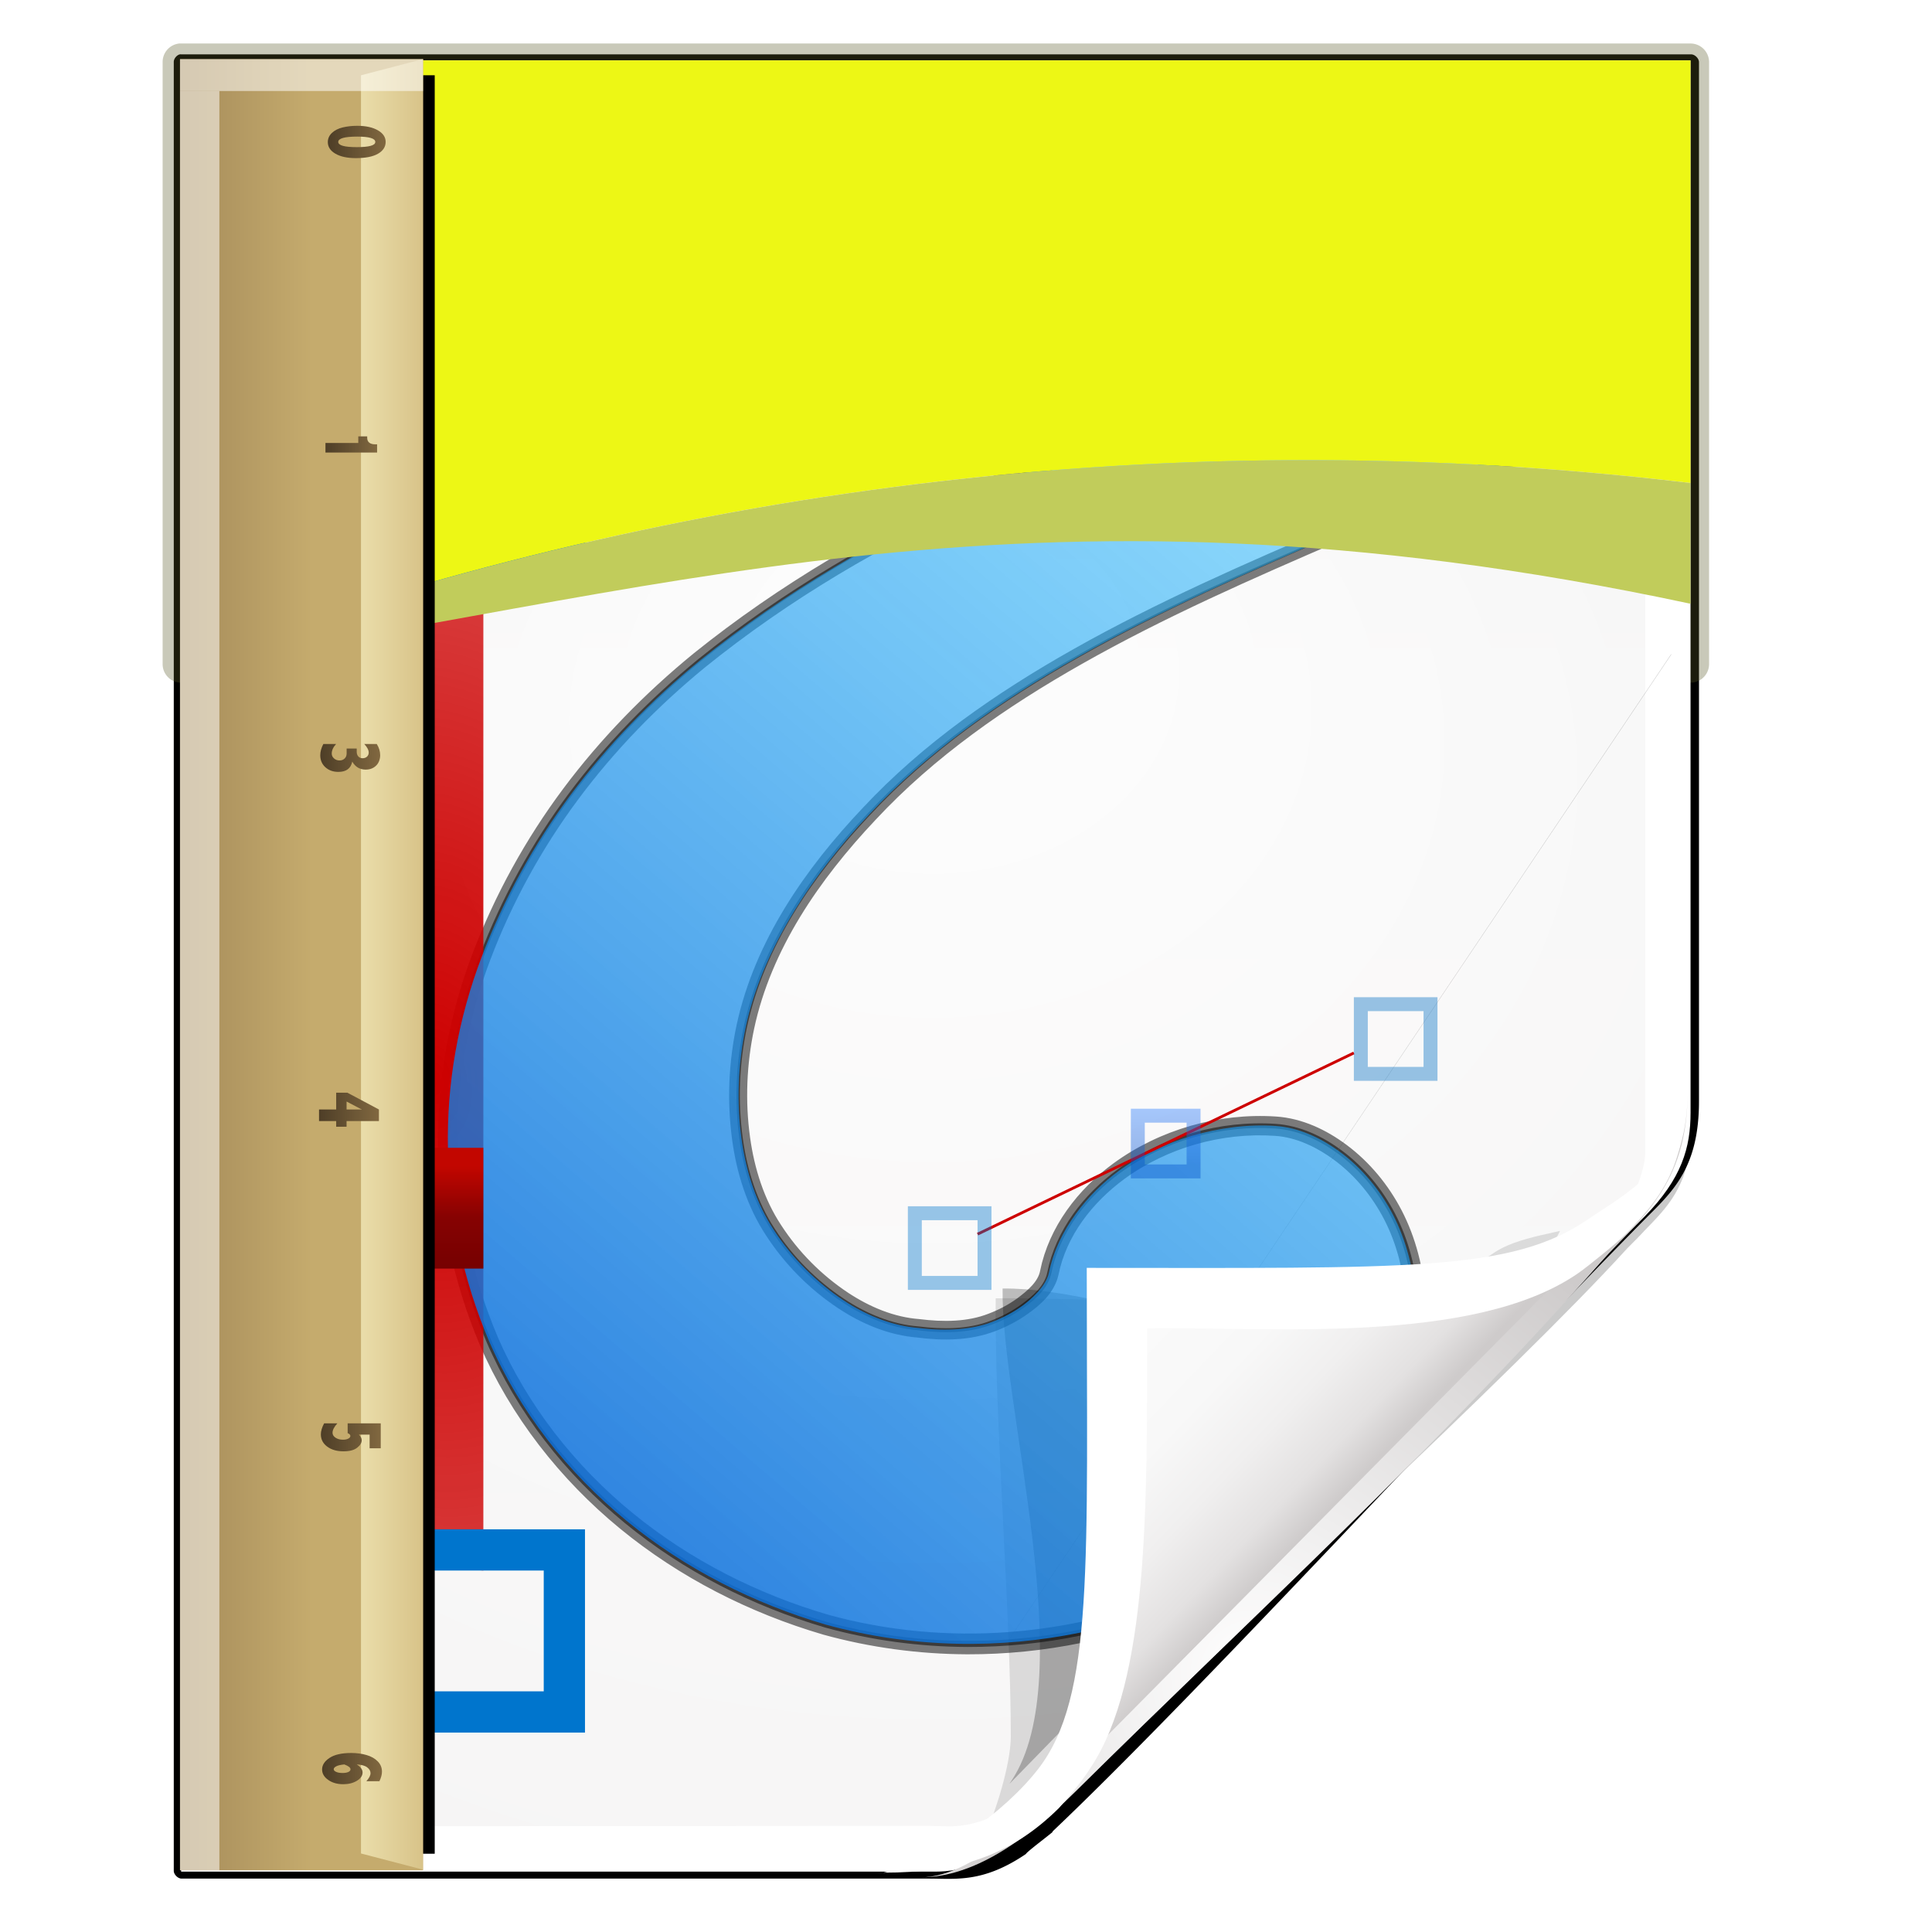 <svg height="32" width="32" xmlns="http://www.w3.org/2000/svg" xmlns:xlink="http://www.w3.org/1999/xlink"><filter id="a" color-interpolation-filters="sRGB" height="1.135" width="1.054" x="-.027" y="-.067"><feGaussianBlur stdDeviation=".28"/></filter><filter id="b" color-interpolation-filters="sRGB" height="1.027" width="1.294" x="-.147" y="-.014"><feGaussianBlur stdDeviation=".612"/></filter><linearGradient id="c" gradientTransform="matrix(-0 1.071 -1.342 -0 68.284 -71.025)" gradientUnits="userSpaceOnUse" x1="126" x2="126" y1="41.999" y2="30"><stop offset="0" stop-color="#a58b5a"/><stop offset=".544" stop-color="#c5ab6d"/></linearGradient><linearGradient id="d" gradientTransform="matrix(-0 1 -1 -0 42 -70.001)" gradientUnits="userSpaceOnUse" x1="126" x2="126" y1="30" y2="34.001"><stop offset="0" stop-color="#ddc98f"/><stop offset="1" stop-color="#f4eab9"/></linearGradient><linearGradient id="e" gradientTransform="matrix(-0 1.071 -1.322 -0 73.026 -69.825)" gradientUnits="userSpaceOnUse" x1="74.002" x2="74.002" xlink:href="#f" y1="38.799" y2="35.902"/><linearGradient id="f"><stop fill="none" offset="0" stop-color="#4e3e27"/><stop fill="none" offset="1" stop-color="#816840"/></linearGradient><linearGradient id="g" gradientTransform="matrix(-0 1.071 -1.322 -0 72.543 -71.025)" gradientUnits="userSpaceOnUse" x1="93.83" x2="93.83" xlink:href="#f" y1="38.551" y2="35.964"/><linearGradient id="h" gradientTransform="matrix(-0 1.071 -1.322 -0 72.664 -71.916)" gradientUnits="userSpaceOnUse" x1="114.048" x2="114.048" xlink:href="#f" y1="38.902" y2="35.902"/><linearGradient id="i" gradientTransform="matrix(-0 1.071 -1.322 -0 72.664 -70.003)" gradientUnits="userSpaceOnUse" x1="134.014" x2="134.014" xlink:href="#f" y1="38.964" y2="35.964"/><linearGradient id="j" gradientTransform="matrix(-0 1.071 -1.322 -0 72.785 -69.798)" gradientUnits="userSpaceOnUse" x1="154.08" x2="154.08" xlink:href="#f" y1="38.964" y2="35.964"/><linearGradient id="k" gradientTransform="matrix(-0 1.071 -1.322 -0 72.785 -69.185)" gradientUnits="userSpaceOnUse" x1="173.994" x2="173.994" xlink:href="#f" y1="38.902" y2="35.902"/><radialGradient id="l" cx="90.75" cy="110.253" gradientUnits="userSpaceOnUse" r="24.501" xlink:href="#m"/><linearGradient id="m"><stop offset="0" stop-color="#fff"/><stop offset="1" stop-color="#fff" stop-opacity="0"/></linearGradient><clipPath id="n"><path d="m112 82.503c0 4.465-2.797 6.41-5.28 8.094-5.109 3.465-14.939 3.325-20.72 3.406-.081 5.781.166 15.505-3.299 20.613-1.684 2.482-5.291 5.387-8.201 5.387 2.318 0 4.743-1.335 7.584-4.085 9.142-8.849 17.367-16.135 25.673-25.298 1.919-2.117 4.243-3.642 4.243-8.118z"/></clipPath><filter id="o" color-interpolation-filters="sRGB"><feGaussianBlur stdDeviation=".43"/></filter><linearGradient id="p" gradientTransform="matrix(1.373 0 0 1.404 -41.379 -43.423)" gradientUnits="userSpaceOnUse" x1="82.157" x2="94.221" y1="90.382" y2="102.184"><stop offset="0" stop-color="#fcfcfc"/><stop offset=".523" stop-color="#f8f8f8"/><stop offset=".723" stop-color="#f0efef"/><stop offset=".89" stop-color="#e3e1e1"/><stop offset="1" stop-color="#cecbcb"/></linearGradient><clipPath id="q"><path d="m17 8 .783 110h57.5c1.675 0 3.119.181 4.9-1.6 8.798-8.798 19.758-19.852 27.016-27.176 2.441-2.463 2.801-4.471 2.801-6.724v-74.5z"/></clipPath><radialGradient id="r" cx="64" cy="64.004" fx="63.793" fy="47.275" gradientTransform="matrix(1.707 -.085 .07 1.394 -50.362 -20.218)" gradientUnits="userSpaceOnUse" r="47.5" xlink:href="#m"/><filter id="s" color-interpolation-filters="sRGB" height="2.026" width="1.957" x="-.479" y="-.513"><feGaussianBlur stdDeviation="10.141"/></filter><linearGradient id="t" gradientTransform="matrix(1.014 0 0 1.013 -1.513 -1.307)" gradientUnits="userSpaceOnUse" x1="72" x2="72" y1="0" y2="116.401"><stop offset="0" stop-color="#eeecec"/><stop offset=".4" stop-color="#f4f4f4"/><stop offset="1" stop-color="#f6f5f5"/></linearGradient><filter id="u"><feGaussianBlur stdDeviation="2.028"/></filter><filter id="v" height="1.408" width="1.329" x="-.165" y="-.204"><feGaussianBlur stdDeviation="4.223"/></filter><filter id="w"><feGaussianBlur stdDeviation="1.46"/></filter><clipPath id="x"><path d="m-94.962 36.668h122.962v81.332h-122.962z" transform="scale(-1 1)"/></clipPath><linearGradient id="y" gradientTransform="matrix(1.09 0 0 1.445 -1.394 -44.797)" gradientUnits="userSpaceOnUse" x1="56.954" x2="88.067" y1="130.655" y2="82.516"><stop offset="0" stop-color="#004fcd"/><stop offset="1" stop-color="#29bfff" stop-opacity=".489"/></linearGradient><linearGradient id="z" gradientUnits="userSpaceOnUse" x1="74.918" x2="74.918" y1="95.005" y2="92.825"><stop offset="0" stop-color="#004fcd"/><stop offset="1" stop-color="#297cff"/></linearGradient><radialGradient id="A" cx="48.851" cy="76.9" gradientTransform="matrix(2.634 -.033 .181 4.328 -96.021 -239.389)" gradientUnits="userSpaceOnUse" r="19.387"><stop offset="0" stop-color="#cd0000"/><stop offset="1" stop-color="#cd0000" stop-opacity="0"/></radialGradient><linearGradient id="B" gradientTransform="matrix(-1.2 0 0 -1.2 124.238 145.486)" gradientUnits="userSpaceOnUse" x1="63.113" x2="63.113" y1="42.61" y2="38.673"><stop offset=".15" stop-color="#c20600"/><stop offset=".575" stop-color="#860202"/><stop offset="1" stop-color="#760101"/></linearGradient><g transform="scale(.25)"><path d="m13.333 5.336v118.33l49.855-.067c2.116-.003 4.529-1.772 7-4.25.712-.714 1.441-1.394 2.156-2.094.416-.406.832-.814 1.25-1.219 7.774-7.41 26.983-25.123 34.219-33.1.421-.421.812-.811 1.156-1.188 1.464-1.498 2.762-2.838 2.994-5.862l.037-.731-.003-69.82z" filter="url(#u)" opacity=".456" transform="matrix(1.014 0 0 1.013 -1.513 -1.307)"/><path d="m13.246 4.844c-.208.048-.401.285-.4.498a.315.315 0 0 1 0 .002v118.307c.004.238.266.5.504.504h48.807c1.806 0 3.56.289 6.35-1.598.037-.039.072-.085.121-.129.084-.074.188-.163.307-.26.237-.194.528-.421.793-.629.218-.171.382-.303.514-.41a.315.315 0 0 1 .074-.107c9.636-9.154 27.614-28.821 38.805-40.148a.315.315 0 0 1 .002-.002c1.72-1.72 3.377-3.281 3.377-7.559v-67.963c-.004-.238-.266-.5-.504-.504h-98.65a.315.315 0 0 1 -.029-.002c-.022-.002-.046-.001-.068 0z" filter="url(#w)" transform="matrix(1.014 0 0 1.013 -1.513 -1.307)"/><path d="m.963.713a.308.308 0 0 0 -.275.307v9.973a.308.308 0 0 0 .307.307h25a.308.308 0 0 0 .307-.307v-9.973a.308.308 0 0 0 -.307-.307h-25a.308.308 0 0 0 -.031 0z" fill="#575826" filter="url(#a)" opacity=".57" stroke-width=".253" transform="matrix(4 0 0 4 8.022 .03)"/><path d="m12 4v120h50c1.698 0 3.967-.578 7.095-3.682 8.99-8.924 32.51-32.236 39.867-39.727 2.474-2.519 3.042-4.573 3.042-6.877l-.003-69.715z" fill="#fff"/><path d="m15.507 7c-.344 0-.507.238-.507.507v111.973c0 .832.689 1.52 1.52 1.52l44.959-.032c.054-0.0.821.024 1.52.032 1.802-.041 3.174-.764 4.415-1.614 1.066-.295 30.126-28.688 39.37-38 1.381-1.391 2.215-4.001 2.215-4.961v-68.919c0-.327-.165-.507-.507-.507z" fill="url(#t)"/><path d="m15.507 7c-.344 0-.507.238-.507.507v111.973c0 .832.689 1.515 1.52 1.52l46.846.285c.054 0 3.318-.008 4.017 0 6.629-4.563 31.077-31.337 40.143-40.459.666-.747.464-.375 1.474-1.629v-71.691c0-.327-.165-.507-.507-.507z" fill="url(#r)" opacity=".847"/><path clip-path="url(#q)" d="m114.4 82.503c0 4.465-6.198 3.507-8.68 5.19-5.109 3.465-20.175 2.225-25.956 2.306-.081 5.781.787 16.144.787 22.294 0 2.978-3.44 11.209-6.351 11.209-2.091 1.534 3.488 8.211 6.735 5.32 9.502-8.461 35.132-30.023 43.351-39.263 2.04-2.294-4.905-9.845-9.886-7.057z" filter="url(#s)" opacity=".347" transform="matrix(1.271 0 0 1.301 -35.411 -31.072)"/><path clip-path="url(#q)" d="m113.9 82.503c0 4.465-7.963 11.13-10.953 11.553-6.395.906-15.825-3.478-21.606-3.397-.081 5.781 3.918 18.962.453 24.071-1.684 2.482-3.884 8.072-6.794 8.072-2.091 1.534 3.488 11.211 6.735 8.32 9.502-8.461 45.999-30.201 54.218-39.442 2.04-2.294-17.072-11.966-22.053-9.178z" filter="url(#v)" opacity=".493" transform="matrix(1.324 0 0 1.354 -41.271 -37.383)"/><g clip-path="url(#x)" transform="matrix(1.694 0 0 1.694 -50.141 -83.79)"><path d="m69.064 113.578c.917-.066 1.829-.191 2.729-.375 1.806-.372 3.556-1.01 5.182-1.882 1.355-.726 2.631-1.604 3.759-2.645 1.245-1.168 2.314-2.527 3.114-4.032.359-.679.722-1.361.877-2.093.159-.741.183-1.51.136-2.273-.076-1.13-.353-2.252-.872-3.255-0-0-0-0-0-0-.485-.937-1.169-1.774-2.012-2.404-.736-.548-1.596-.961-2.5-1.02-2.138-.145-4.337.476-6.068 1.738-1.31.957-2.372 2.333-2.69 3.913-.13.601-.621 1.034-1.094 1.366-.374.268-.785.482-1.214.643-0 0-0 0-0 0-.923.353-1.94.355-2.906.229-1.064-.084-2.081-.512-2.967-1.1-0 0-0 0-0 0-1.095-.725-2.037-1.679-2.749-2.781-.705-1.077-1.099-2.333-1.271-3.603-.2-1.465-.137-2.964.174-4.408.692-3.19 2.626-5.983 4.862-8.342 2.337-2.502 5.187-4.47 8.163-6.149 3.27-1.845 6.716-3.349 10.162-4.828 0-0.0 0-0.0 0-0 3.689-1.548 7.395-3.059 11.005-4.778 0-0.0 0-0.0 0-0 3.408-1.623 6.744-3.429 9.772-5.678 0-0 0-0 0-0 2.462-1.835 4.696-3.976 6.639-6.355.754-.923 1.452-1.892 2.111-2.885m-.007.022.003-4.154.005 4.154m.006-.018c-.658.995-1.354 1.965-2.107 2.89-1.94 2.383-4.171 4.529-6.632 6.37-3.027 2.256-6.362 4.069-9.769 5.699-0.0 0-0.0 0-0.0 0-3.608 1.727-7.312 3.245-10.998 4.799-3.443 1.486-6.884 2.994-10.145 4.842-2.968 1.682-5.807 3.65-8.129 6.145-2.223 2.357-4.141 5.135-4.818 8.294-.305 1.431-.365 2.915-.165 4.364.174 1.254.563 2.491 1.257 3.544 0.0 0.0 0.0 0.0 0.0 0.0.703 1.085 1.634 2.023 2.712 2.735 0.0 0.0 0.0 0.0 0.0 0.0.873.575 1.867.992 2.902 1.071.956.119 1.948.119 2.834-.225h0c.417-.158.816-.365 1.177-.625.458-.336.927-.737 1.028-1.269.329-1.63 1.411-3.043 2.749-4.02 1.763-1.29 4-1.927 6.182-1.782.951.064 1.844.488 2.6 1.052.869.647 1.573 1.505 2.072 2.465.534 1.029.821 2.177.899 3.331.05.776.026 1.563-.136 2.329-.164.768-.532 1.47-.892 2.148-0 0-0 0-0.0 0-.81 1.529-1.891 2.909-3.15 4.094-1.142 1.057-2.432 1.947-3.801 2.684-1.643.885-3.413 1.533-5.241 1.913-1.449.298-2.929.446-4.409.443-1.876-.008-3.751-.259-5.559-.759-2.848-.836-5.546-2.207-7.841-4.09-2.319-1.903-4.221-4.332-5.409-7.088-1.007-2.379-1.552-4.952-1.604-7.534-.052-2.581.418-5.166 1.34-7.576 0-0.0 0-0.0 0-0.0.866-2.261 2.044-4.401 3.491-6.341 1.457-1.954 3.174-3.709 5.061-5.25 3.333-2.679 7.055-4.854 10.958-6.596 3.729-1.664 7.614-2.948 11.527-4.104 0 0 0-0.0 0-0 3.76-1.171 7.558-2.224 11.276-3.513 0-0.0 0-0.0 0-0 3.297-1.144 6.533-2.498 9.532-4.278 0-0.0 0-0.0 0-0 2.432-1.413 4.713-3.094 6.739-5.045 1.661-1.599 3.142-3.381 4.461-5.273-1.315 1.895-2.792 3.68-4.451 5.283-2.023 1.956-4.302 3.643-6.733 5.062v0c-2.998 1.788-6.234 3.15-9.53 4.301-0 0-0 0-0.0 0-3.718 1.298-7.514 2.358-11.271 3.537-0.0 0-0.0 0-0.0 0-3.908 1.164-7.787 2.455-11.507 4.124-3.892 1.747-7.601 3.924-10.919 6.602-1.876 1.538-3.581 3.289-5.026 5.236-1.435 1.932-2.602 4.063-3.458 6.312 0 0-0.0 0-0.0 0-.91 2.393-1.371 4.958-1.314 7.516.057 2.56.603 5.108 1.605 7.463 1.18 2.724 3.068 5.122 5.366 7.001h0c2.274 1.859 4.949 3.211 7.77 4.033 2.312.635 4.736.858 7.13.68" fill-rule="evenodd" opacity=".51" stroke="#000" stroke-width=".574"/><path d="m46.141 70.734.114 40.005 2.248.148v-40.153z" fill="url(#A)"/><path d="m44.528 109.274v1.613 5.766.571h.571 6.808.571v-.571-7.379h-6.337zm1.613 1.613h4.724v4.724h-4.724z" fill="#0075cd"/><path d="m111.438 46.452c-1.227 1.763-2.686 3.57-4.463 5.283-1.918 1.849-4.188 3.569-6.745 5.057-2.807 1.669-6.019 3.066-9.539 4.289-3.52 1.224-7.357 2.298-11.276 3.522-3.774 1.118-7.686 2.397-11.515 4.109-3.828 1.711-7.56 3.875-10.936 6.592-1.893 1.548-3.596 3.296-5.042 5.237-1.446 1.941-2.614 4.071-3.475 6.321-.935 2.45-1.382 4.989-1.329 7.54.053 2.551.59 5.11 1.601 7.495 1.205 2.792 3.092 5.166 5.383 7.043 2.29 1.878 4.973 3.235 7.801 4.064 3.427.946 6.873.937 9.914.316 1.979-.41 3.715-1.092 5.212-1.896 1.497-.804 2.761-1.721 3.782-2.664 1.616-1.517 2.551-2.965 3.134-4.064.583-1.098.831-1.863.886-2.122.152-.712.188-1.489.136-2.303-.076-1.134-.368-2.297-.886-3.296-.518-.999-1.235-1.835-2.044-2.438-.809-.603-1.686-.98-2.555-1.038-2.139-.144-4.518.583-6.132 1.761-1.174.857-2.385 2.288-2.725 3.973-.112.553-.74 1.082-1.056 1.309-.316.227-.731.458-1.192.632-.723.279-1.747.368-2.862.226-.912-.07-1.926-.42-2.93-1.084-1.004-.664-2.005-1.639-2.725-2.754-.654-.997-1.073-2.204-1.261-3.567-.187-1.363-.15-2.883.17-4.38.608-2.815 2.382-5.712 4.838-8.308 2.183-2.34 4.986-4.357 8.142-6.14 3.156-1.784 6.656-3.327 10.152-4.831 3.684-1.548 7.454-3.093 11.004-4.786 3.55-1.693 6.887-3.54 9.777-5.689 2.632-1.964 4.841-4.158 6.643-6.366.792-.97 1.468-1.919 2.112-2.89z" fill="url(#y)" fill-rule="evenodd"/><path d="m82.549 90.644-14.717 7.086" fill="none" stroke="#cd0000" stroke-width=".109"/><path d="m82.549 88.464v.545 2.18.545h.545 2.18.545v-.545-2.725h-2.725zm.545.545h2.18v2.18h-2.18z" fill="#006fc2" opacity=".402"/><path d="m65.106 96.64v.545 2.18.545h.545 2.18.545v-.545-2.725h-2.725zm.545.545h2.18v2.18h-2.18z" fill="#0075cd" opacity=".402"/><path d="m73.827 92.825v2.725h2.725v-2.725zm.545.545h1.635v1.635h-1.635z" fill="url(#z)" opacity=".402"/><path d="m48.503 99.078v-4.724h-4.724v4.724z" fill="url(#B)"/><path d="m44.528 64.397c0 1.831 0 6.294 0 7.951 1.716 0 6.484.003 7.965.003 0-1.667-.014-6.302-.014-7.969-1.667 0-6.284.015-7.951.015zm1.613 1.613 4.724-.015-0 4.739h-4.724z" fill="#0075cd"/></g><g transform="translate(0 .01)"><path d="m12 43.99c27.191-10.119 61.234-16.621 100-12v-28h-100z" fill="#edf715"/><path d="m12 43.99c27.191-10.119 61.234-16.621 100-12v8c-44.82-9.591-69.562-.091-100 4z" fill="#c1cc5b"/></g><path d="m111.807 72.374c0 6.193-3.796 8.89-7.164 11.225-6.932 4.806-21.199 3.788-29.043 3.901-.11 8.018.702 21.415-4 28.5-2.285 3.443-6.727 8.385-10.676 8.385 3.145 0 6.435-1.851 10.291-5.665 12.405-12.273 23.565-22.379 34.835-35.087 2.604-2.936 5.757-5.051 5.757-11.259z" fill="url(#p)"/><path d="m111.832 71.942c-.429 5.408-4.397 7.299-6.557 8.796-5.122 3.551-11.926 3.262-33.275 3.262 0 19.655.5 28.4-3.22 33.203-2.214 2.859-6.648 6.047-10.262 6.865 4.951 0 8.407-1.082 11.642-4.282.46-.539 1.379-1.542 2.101-2.68 3.839-5.786 3.739-17.202 3.739-29.106 7.844-.112 21.631 1.156 28.562-3.65.632-.438 2.57-2.01 3.135-2.576 3.142-3.142 3.823-5.144 4.134-9.833zm-53.314 52.127c-.214.048-.425.058-.636.087.213-.023.421-.046.636-.087z" fill="#fff"/><path clip-path="url(#n)" d="m108.977 89.509-29.042 28.702" fill="none" filter="url(#o)" stroke="url(#l)" stroke-width="1.856" transform="matrix(1.357 0 0 1.387 -40.163 -42.054)"/><g transform="translate(0 -.055)"><path d="m18 11h10.177v108h-10.177z" filter="url(#b)" transform="matrix(1.388 0 0 1.091 -10.308 -6.96)"/><path d="m11.926 3.972h16.102v119.994h-16.102z" fill="url(#c)"/><path d="m12 112-4-1v-110l4-1z" fill="url(#d)" opacity=".8" transform="matrix(1.027 0 0 1.071 15.701 3.972)"/><path d="m25.551 9.454c0 .327-.168.587-.501.783-.335.196-.825.294-1.473.294-.566 0-1.018-.097-1.353-.292-.337-.196-.505-.452-.505-.769 0-.232.089-.434.268-.606.181-.172.421-.296.718-.367.299-.071.618-.107.959-.107.571 0 1.027.1 1.371.298.344.198.516.454.516.768zm-.686.008c0-.118-.101-.208-.3-.267-.198-.06-.497-.09-.895-.09-.421 0-.737.03-.947.089-.208.059-.313.147-.313.264 0 .116.102.201.305.259.202.058.509.086.916.086.411 0 .719-.028.924-.085.205-.057.309-.141.309-.256z" fill="url(#e)"/><path d="m24.984 29.493v.545h-3.421v-.634h2.174v-.437h.591v.102c0 .134.045.238.136.313.09.074.226.111.406.111h.114z" fill="url(#g)"/><path d="m24.963 49.348c.149.239.225.487.225.746 0 .157-.034.31-.103.455-.07.146-.179.264-.328.357-.149.093-.325.138-.525.138-.194 0-.368-.044-.517-.132-.149-.088-.274-.222-.376-.399-.048.227-.148.399-.302.512-.152.114-.358.17-.618.17-.349 0-.635-.103-.861-.307-.226-.205-.34-.471-.34-.799 0-.234.069-.481.204-.741h.845c-.193.212-.288.423-.288.63 0 .128.05.236.151.325.101.089.222.134.366.134.138 0 .25-.043.339-.13.089-.087.131-.198.131-.332v-.326h.668v.214c0 .124.034.226.103.306.07.081.165.121.292.121.116 0 .212-.036.288-.107.075-.072.112-.161.112-.27 0-.162-.098-.35-.295-.566h.828z" fill="url(#h)"/><path d="m25.105 73.562v.768h-2.144v.375h-.688v-.375h-1.136v-.768h1.136v-1.113h.742zm-1.137 0-1.006-.528v.528z" fill="url(#i)"/><path d="m25.226 94.354v1.652h-.737v-.904h-.71c.124.124.186.247.186.374 0 .171-.101.335-.303.494-.202.161-.503.239-.901.239-.442 0-.801-.103-1.082-.312-.28-.209-.421-.479-.421-.812 0-.217.073-.461.217-.731h.877c-.214.235-.321.444-.321.624 0 .13.066.239.197.327.131.088.296.134.493.134.143 0 .259-.022.353-.071.093-.046.139-.107.139-.178 0-.075-.061-.138-.18-.186v-.648h2.191v-.001z" fill="url(#j)"/><path d="m23.637 116.954c.13.083.226.167.29.256.063.089.095.18.095.272 0 .219-.127.403-.378.555-.251.152-.551.227-.901.227-.395 0-.729-.094-.997-.284-.271-.189-.406-.421-.406-.695 0-.292.164-.547.493-.764.329-.217.808-.327 1.44-.327.362 0 .698.045 1.009.136.309.09.558.23.744.421.188.19.28.418.28.684 0 .185-.056.395-.168.63h-.865c.185-.206.276-.384.276-.534 0-.145-.075-.272-.222-.384-.149-.113-.38-.177-.692-.194zm-.819 0c-.23.019-.406.058-.526.116-.122.06-.182.126-.182.201 0 .07.056.13.167.178.11.048.249.071.417.071.159 0 .286-.022.383-.066.098-.045.145-.105.145-.181 0-.055-.033-.108-.099-.161-.066-.051-.168-.105-.304-.157z" fill="url(#k)"/><g fill="#fff"><path d="m11.926 3.972h16.102v2.113h-16.102z" opacity=".536"/><path d="m11.926-123.966h2.608v117.881h-2.608z" opacity=".536" transform="scale(1 -1)"/></g></g></g></svg>